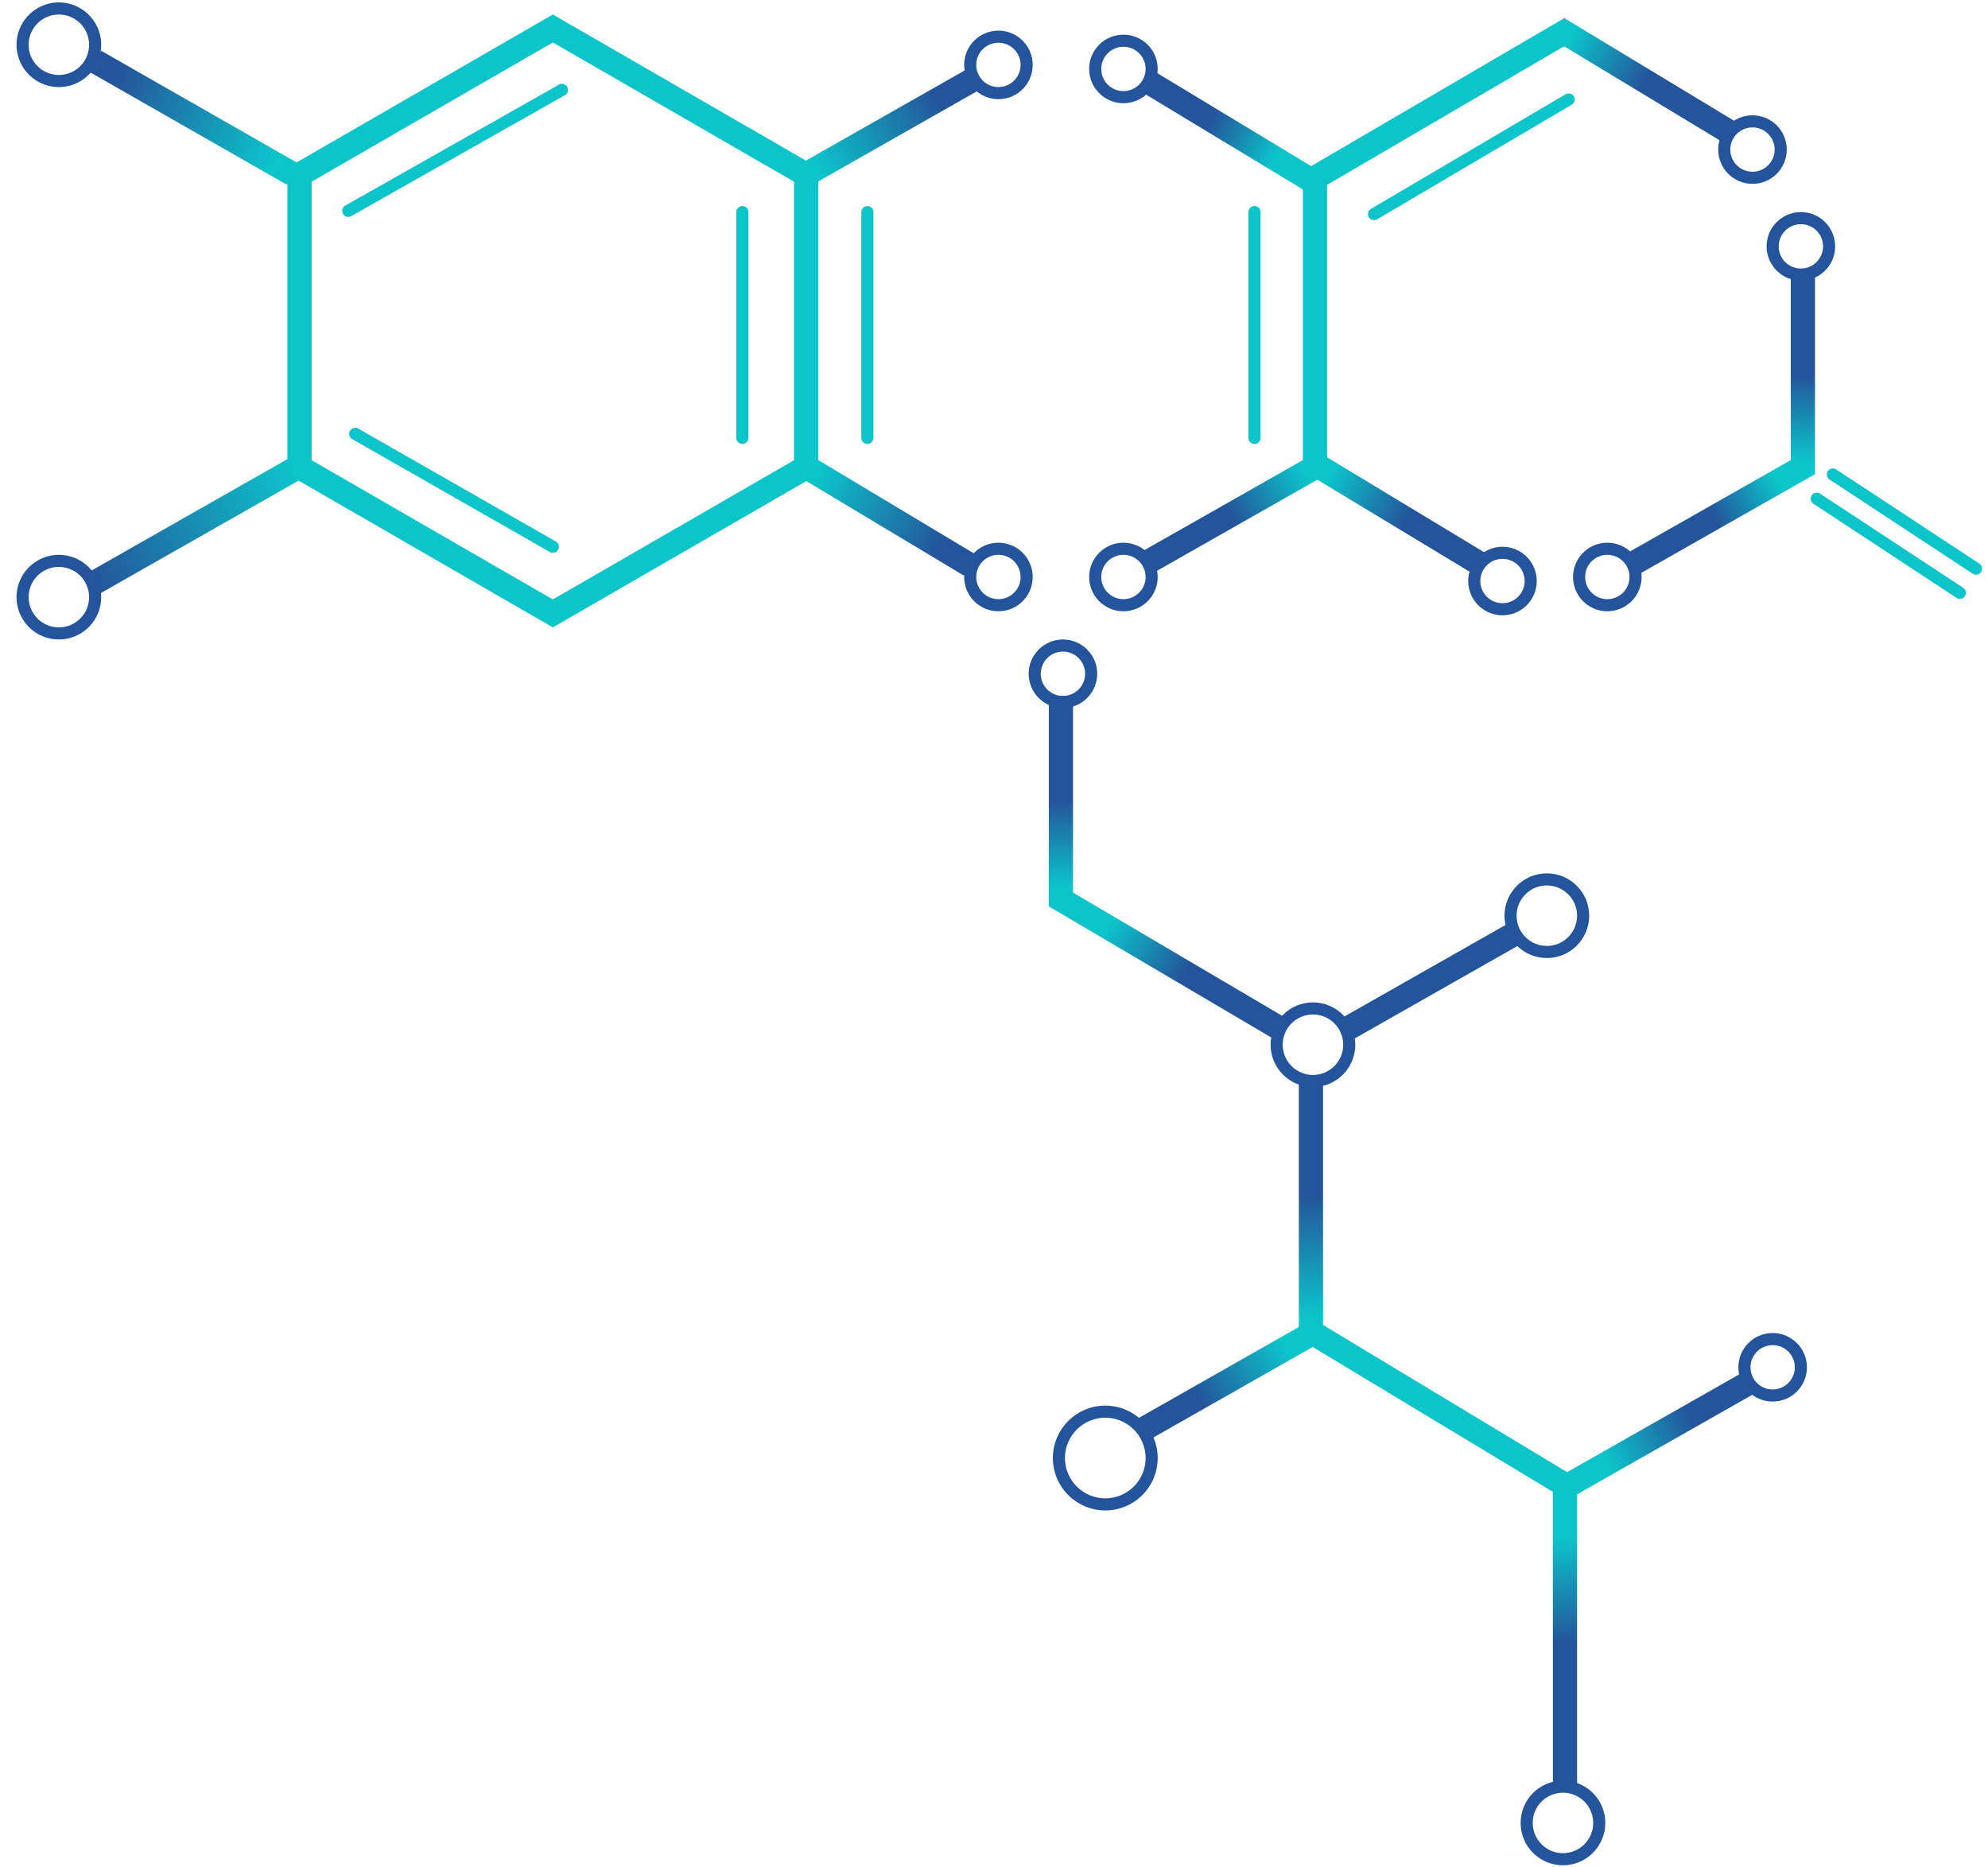 <svg width="493" height="463" viewBox="0 0 493 463" fill="none" xmlns="http://www.w3.org/2000/svg">
<g id="SocialsShape">
<g id="SocialsMain">
<line id="Line 20" x1="282.615" y1="354.989" x2="326.615" y2="329.989" stroke="url(#paint0_linear_147_78)" stroke-width="6"/>
<circle id="Ellipse 13" cx="383.597" cy="227.097" r="9" stroke="#24549B" stroke-width="3"/>
<circle id="Ellipse 15" cx="387.597" cy="452.097" r="9" stroke="#24549B" stroke-width="3"/>
<circle id="Ellipse 14" cx="274.097" cy="361.597" r="11.5" stroke="#24549B" stroke-width="3"/>
<line id="Line 18" x1="332.615" y1="255.989" x2="376.615" y2="230.989" stroke="#24549B" stroke-width="6"/>
<path id="Polygon 1" d="M74.279 43.329L137.097 7.061L199.915 43.329V115.865L137.097 152.133L74.279 115.865V43.329Z" stroke="#0CC5CB" stroke-width="6"/>
<line id="Line 4" x1="198.615" y1="43.989" x2="242.615" y2="18.989" stroke="url(#paint1_linear_147_78)" stroke-width="6"/>
<line id="Line 11" x1="324.583" y1="45.007" x2="389.583" y2="7.007" stroke="#0CC5CB" stroke-width="6"/>
<line id="Line 9" x1="283.615" y1="139.989" x2="327.615" y2="114.989" stroke="url(#paint2_linear_147_78)" stroke-width="6"/>
<line id="Line 14" x1="404.615" y1="139.989" x2="448.615" y2="114.989" stroke="url(#paint3_linear_147_78)" stroke-width="6"/>
<line id="Line 23" x1="389.615" y1="367.989" x2="433.615" y2="342.989" stroke="url(#paint4_linear_147_78)" stroke-width="6"/>
<line id="Line 6" x1="22.614" y1="144.989" x2="73.614" y2="115.989" stroke="url(#paint5_linear_147_78)" stroke-width="6"/>
<line id="Line 5" x1="72.609" y1="43.202" x2="23.609" y2="15.202" stroke="url(#paint6_linear_147_78)" stroke-width="6"/>
<line id="Line 8" x1="327.545" y1="46.164" x2="284.545" y2="20.164" stroke="url(#paint7_linear_147_78)" stroke-width="6"/>
<line id="Line 13" x1="367.545" y1="140.164" x2="324.545" y2="114.164" stroke="url(#paint8_linear_147_78)" stroke-width="6"/>
<line id="Line 17" x1="317.574" y1="255.182" x2="261.574" y2="222.182" stroke="url(#paint9_linear_147_78)" stroke-width="6"/>
<line id="Line 21" x1="389.547" y1="369.166" x2="326.547" y2="331.166" stroke="#0CC5CB" stroke-width="6"/>
<line id="Line 12" x1="429.545" y1="33.164" x2="386.545" y2="7.164" stroke="url(#paint10_linear_147_78)" stroke-width="6"/>
<line id="Line 7" x1="240.553" y1="140.17" x2="200.553" y2="116.17" stroke="url(#paint11_linear_147_78)" stroke-width="6"/>
<line id="Line 24" x1="486.019" y1="147.026" x2="450.526" y2="123.675" stroke="#0CC5CB" stroke-width="3" stroke-linecap="round"/>
<line id="Line 25" x1="490.019" y1="141.026" x2="454.526" y2="117.675" stroke="#0CC5CB" stroke-width="3" stroke-linecap="round"/>
<circle id="Ellipse 3" cx="247.597" cy="16.097" r="7" stroke="#24549B" stroke-width="3"/>
<circle id="Ellipse 5" cx="278.597" cy="17.097" r="7" stroke="#24549B" stroke-width="3"/>
<circle id="Ellipse 6" cx="278.597" cy="143.097" r="7" stroke="#24549B" stroke-width="3"/>
<circle id="Ellipse 11" cx="263.597" cy="167.097" r="7" stroke="#24549B" stroke-width="3"/>
<circle id="Ellipse 7" cx="434.597" cy="37.097" r="7" stroke="#24549B" stroke-width="3"/>
<circle id="Ellipse 8" cx="446.597" cy="61.097" r="7" stroke="#24549B" stroke-width="3"/>
<circle id="Ellipse 9" cx="372.597" cy="144.097" r="7" stroke="#24549B" stroke-width="3"/>
<circle id="Ellipse 10" cx="398.597" cy="143.097" r="7" stroke="#24549B" stroke-width="3"/>
<circle id="Ellipse 16" cx="439.597" cy="339.097" r="7" stroke="#24549B" stroke-width="3"/>
<circle id="Ellipse 4" cx="247.597" cy="143.097" r="7" stroke="#24549B" stroke-width="3"/>
<circle id="Ellipse 2" cx="14.597" cy="148.097" r="9" transform="rotate(55.577 14.597 148.097)" stroke="#24549B" stroke-width="3"/>
<circle id="Ellipse 17" cx="14.597" cy="11.097" r="9" transform="rotate(93.358 14.597 11.097)" stroke="#24549B" stroke-width="3"/>
<circle id="Ellipse 12" cx="325.597" cy="259.097" r="9" stroke="#24549B" stroke-width="3"/>
<line id="Line 10" x1="326.097" y1="43.597" x2="326.097" y2="117.597" stroke="#0CC5CB" stroke-width="6"/>
<line id="Line 19" x1="325.097" y1="268.597" x2="325.097" y2="332.597" stroke="url(#paint12_linear_147_78)" stroke-width="6"/>
<line id="Line 22" x1="388.097" y1="366.597" x2="388.097" y2="442.597" stroke="url(#paint13_linear_147_78)" stroke-width="6"/>
<line id="Line 16" x1="263.097" y1="172.597" x2="263.097" y2="224.597" stroke="url(#paint14_linear_147_78)" stroke-width="6"/>
<line id="Line 15" x1="447.097" y1="117.597" x2="447.097" y2="68.597" stroke="url(#paint15_linear_147_78)" stroke-width="6"/>
</g>
<g id="Line1">
<path id="Line 26" d="M86.358 52.292L139.358 22.292" stroke="#0CC5CB" stroke-width="3" stroke-linecap="round"/>
</g>
<g id="Line3">
<path id="Line 28" d="M88.097 107.597L137.097 135.597" stroke="#0CC5CB" stroke-width="3" stroke-linecap="round"/>
</g>
<g id="Line2">
<path id="Line 27" d="M184.097 108.597L184.097 52.597" stroke="#0CC5CB" stroke-width="3" stroke-linecap="round"/>
</g>
<g id="Line4">
<path id="Line 29" d="M215.097 108.597L215.097 52.597" stroke="#0CC5CB" stroke-width="3" stroke-linecap="round"/>
</g>
<g id="Line5">
<path id="Line 30" d="M311.097 108.597L311.097 52.597" stroke="#0CC5CB" stroke-width="3" stroke-linecap="round"/>
</g>
<g id="Line6">
<path id="Line 31" d="M340.749 53.093L389 24.67" stroke="#0CC5CB" stroke-width="3" stroke-linecap="round"/>
</g>
</g>
<defs>
<linearGradient id="paint0_linear_147_78" x1="323.597" y1="328.097" x2="296.097" y2="345.597" gradientUnits="userSpaceOnUse">
<stop offset="0.218" stop-color="#0CC5CB"/>
<stop offset="1" stop-color="#24549B"/>
</linearGradient>
<linearGradient id="paint1_linear_147_78" x1="205.597" y1="46.597" x2="235.097" y2="28.097" gradientUnits="userSpaceOnUse">
<stop stop-color="#0CC5CB"/>
<stop offset="1" stop-color="#24549B"/>
</linearGradient>
<linearGradient id="paint2_linear_147_78" x1="325.097" y1="120.097" x2="285.097" y2="142.597" gradientUnits="userSpaceOnUse">
<stop stop-color="#0CC5CB"/>
<stop offset="0.465" stop-color="#24549B"/>
</linearGradient>
<linearGradient id="paint3_linear_147_78" x1="442.097" y1="121.597" x2="426.097" y2="130.597" gradientUnits="userSpaceOnUse">
<stop stop-color="#0CC5CB"/>
<stop offset="1" stop-color="#24549B"/>
</linearGradient>
<linearGradient id="paint4_linear_147_78" x1="400.097" y1="366.597" x2="421.597" y2="355.597" gradientUnits="userSpaceOnUse">
<stop stop-color="#0CC5CB"/>
<stop offset="1" stop-color="#24549B"/>
</linearGradient>
<linearGradient id="paint5_linear_147_78" x1="75.097" y1="118.597" x2="24.097" y2="147.597" gradientUnits="userSpaceOnUse">
<stop stop-color="#0CC5CB"/>
<stop offset="1" stop-color="#24549B"/>
<stop offset="1" stop-color="#0CC5CB" stop-opacity="0"/>
</linearGradient>
<linearGradient id="paint6_linear_147_78" x1="32.597" y1="12.597" x2="71.597" y2="34.597" gradientUnits="userSpaceOnUse">
<stop stop-color="#24549B"/>
<stop offset="1" stop-color="#0CC5CB"/>
</linearGradient>
<linearGradient id="paint7_linear_147_78" x1="318.097" y1="36.097" x2="291.597" y2="21.097" gradientUnits="userSpaceOnUse">
<stop stop-color="#0CC5CB"/>
<stop offset="0.612" stop-color="#24549B"/>
</linearGradient>
<linearGradient id="paint8_linear_147_78" x1="330.597" y1="115.597" x2="350.597" y2="126.097" gradientUnits="userSpaceOnUse">
<stop stop-color="#0CC5CB"/>
<stop offset="1" stop-color="#24549B"/>
</linearGradient>
<linearGradient id="paint9_linear_147_78" x1="276.097" y1="227.597" x2="295.097" y2="239.597" gradientUnits="userSpaceOnUse">
<stop stop-color="#0CC5CB"/>
<stop offset="1" stop-color="#24549B"/>
</linearGradient>
<linearGradient id="paint10_linear_147_78" x1="391.097" y1="6.097" x2="410.114" y2="16.741" gradientUnits="userSpaceOnUse">
<stop stop-color="#0CC5CB"/>
<stop offset="1" stop-color="#24549B"/>
</linearGradient>
<linearGradient id="paint11_linear_147_78" x1="205.097" y1="113.597" x2="235.097" y2="133.097" gradientUnits="userSpaceOnUse">
<stop stop-color="#0CC5CB"/>
<stop offset="1" stop-color="#24549B"/>
</linearGradient>
<linearGradient id="paint12_linear_147_78" x1="322.097" y1="327.097" x2="322.097" y2="296.097" gradientUnits="userSpaceOnUse">
<stop stop-color="#0CC5CB"/>
<stop offset="1" stop-color="#24549B"/>
</linearGradient>
<linearGradient id="paint13_linear_147_78" x1="388.597" y1="381.097" x2="390.597" y2="419.097" gradientUnits="userSpaceOnUse">
<stop stop-color="#0CC5CB"/>
<stop offset="0.703" stop-color="#24549B"/>
</linearGradient>
<linearGradient id="paint14_linear_147_78" x1="260.097" y1="220.097" x2="260.097" y2="198.597" gradientUnits="userSpaceOnUse">
<stop stop-color="#0CC5CB"/>
<stop offset="1" stop-color="#24549B"/>
</linearGradient>
<linearGradient id="paint15_linear_147_78" x1="450.097" y1="114.597" x2="451.097" y2="93.097" gradientUnits="userSpaceOnUse">
<stop stop-color="#0CC5CB"/>
<stop offset="1" stop-color="#24549B"/>
</linearGradient>
</defs>
</svg>
